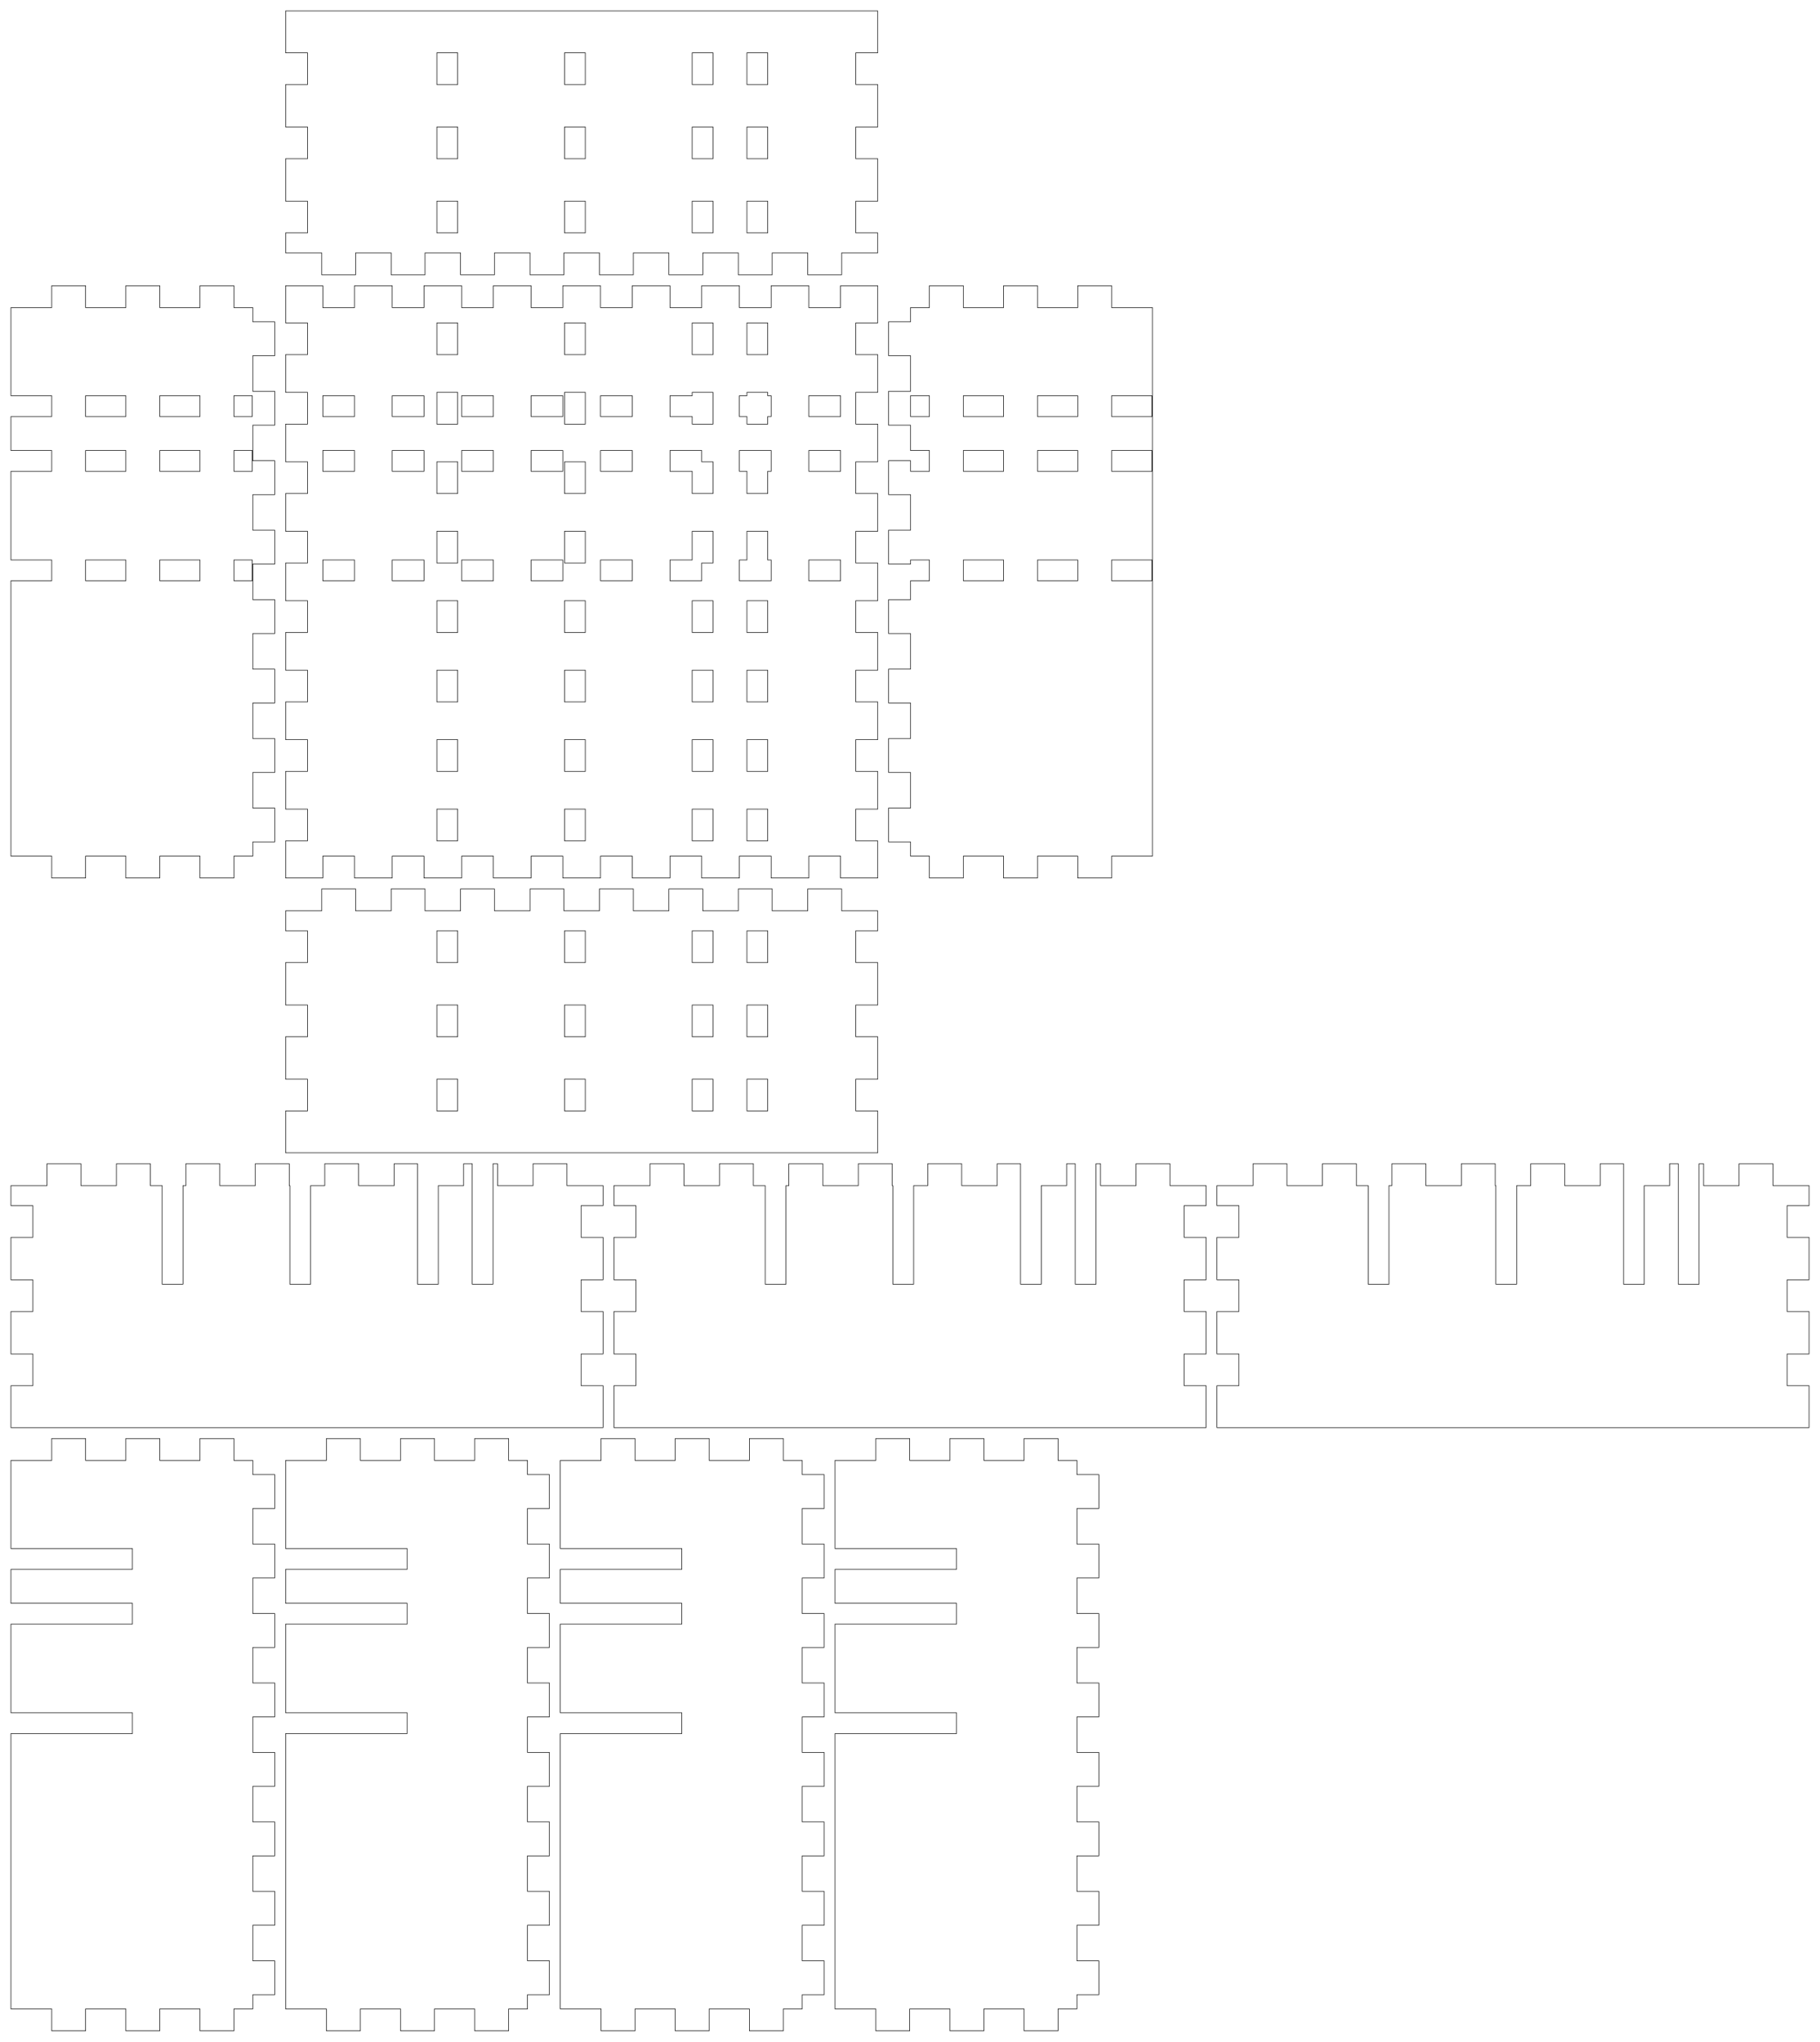 <!-- Created with Inkscape (http://www.inkscape.org/) -->
<svg xmlns:inkscape="http://www.inkscape.org/namespaces/inkscape" xmlns:sodipodi="http://sodipodi.sourceforge.net/DTD/sodipodi-0.dtd" xmlns="http://www.w3.org/2000/svg" xmlns:svg="http://www.w3.org/2000/svg" width="166.3mm" height="186.5mm" viewBox="0 0 166.3 186.5" version="1.1" id="svg5" inkscape:version="1.1.2 (0a00cf5339, 2022-02-04)" sodipodi:docname="blank.svg">
  <sodipodi:namedview id="namedview7" pagecolor="#ffffff" bordercolor="#666666" borderopacity="1.0" inkscape:pageshadow="2" inkscape:pageopacity="0.0" inkscape:pagecheckerboard="0" inkscape:document-units="mm" showgrid="false" inkscape:zoom="0.64052329" inkscape:cx="397.33138" inkscape:cy="561.25984" inkscape:window-width="2086" inkscape:window-height="1376" inkscape:window-x="0" inkscape:window-y="0" inkscape:window-maximized="1" inkscape:current-layer="layer1"/>
  <defs id="defs2"/>
  <g inkscape:label="Layer 1" inkscape:groupmode="layer" id="layer1">
    <path id="piece_001" style="fill:none;stroke:#000000;stroke-width:0.051" d="M 26.1 85.025 L 28.1 85.025 L 28.1 87.925 L 26.1 87.925 L 26.1 91.8 L 28.1 91.8 L 28.1 94.7 L 26.1 94.7 L 26.1 98.575 L 28.1 98.575 L 28.1 101.475 L 26.1 101.475 L 26.1 105.3 L 80.2 105.3 L 80.2 101.475 L 78.2 101.475 L 78.2 98.575 L 80.2 98.575 L 80.2 94.7 L 78.2 94.7 L 78.2 91.8 L 80.2 91.8 L 80.2 87.925 L 78.2 87.925 L 78.2 85.025 L 80.2 85.025 L 80.2 83.2 L 76.906 83.2 L 76.906 81.2 L 73.806 81.2 L 73.806 83.2 L 70.561 83.2 L 70.561 81.2 L 67.461 81.2 L 67.461 83.2 L 64.217 83.2 L 64.217 81.2 L 61.117 81.2 L 61.117 83.2 L 57.872 83.2 L 57.872 81.2 L 54.772 81.2 L 54.772 83.2 L 51.528 83.2 L 51.528 81.2 L 48.428 81.2 L 48.428 83.2 L 45.183 83.2 L 45.183 81.2 L 42.083 81.2 L 42.083 83.2 L 38.839 83.2 L 38.839 81.2 L 35.739 81.2 L 35.739 83.2 L 32.494 83.2 L 32.494 81.2 L 29.394 81.2 L 29.394 83.2 L 26.1 83.2 L 26.1 85.025 Z M 39.917 85.025 L 41.817 85.025 L 41.817 87.925 L 39.917 87.925 L 39.917 85.025 Z M 39.917 91.8 L 41.817 91.8 L 41.817 94.7 L 39.917 94.7 L 39.917 91.8 Z M 39.917 98.575 L 41.817 98.575 L 41.817 101.475 L 39.917 101.475 L 39.917 98.575 Z M 51.583 85.025 L 53.483 85.025 L 53.483 87.925 L 51.583 87.925 L 51.583 85.025 Z M 51.583 91.8 L 53.483 91.8 L 53.483 94.7 L 51.583 94.7 L 51.583 91.8 Z M 51.583 98.575 L 53.483 98.575 L 53.483 101.475 L 51.583 101.475 L 51.583 98.575 Z M 63.25 85.025 L 65.15 85.025 L 65.15 87.925 L 63.25 87.925 L 63.25 85.025 Z M 63.25 91.8 L 65.15 91.8 L 65.15 94.7 L 63.25 94.7 L 63.25 91.8 Z M 63.25 98.575 L 65.15 98.575 L 65.15 101.475 L 63.25 101.475 L 63.25 98.575 Z M 68.25 85.025 L 70.15 85.025 L 70.15 87.925 L 68.25 87.925 L 68.25 85.025 Z M 68.25 91.8 L 70.15 91.8 L 70.15 94.7 L 68.25 94.7 L 68.25 91.8 Z M 68.25 98.575 L 70.15 98.575 L 70.15 101.475 L 68.25 101.475 L 68.25 98.575 Z"/>
    <path id="xdivider_001" style="fill:none;stroke:#000000;stroke-width:0.051" d="M 1 110.125 L 3 110.125 L 3 113.025 L 1 113.025 L 1 116.9 L 3 116.9 L 3 119.8 L 1 119.8 L 1 123.675 L 3 123.675 L 3 126.575 L 1 126.575 L 1 130.4 L 55.1 130.4 L 55.1 126.575 L 53.1 126.575 L 53.1 123.675 L 55.1 123.675 L 55.1 119.8 L 53.1 119.8 L 53.1 116.9 L 55.1 116.9 L 55.1 113.025 L 53.1 113.025 L 53.1 110.125 L 55.1 110.125 L 55.1 108.3 L 51.806 108.3 L 51.806 106.3 L 48.706 106.3 L 48.706 108.3 L 45.461 108.3 L 45.461 106.3 L 45.05 106.3 L 45.05 117.3 L 43.15 117.3 L 43.15 106.3 L 42.361 106.3 L 42.361 108.3 L 40.05 108.3 L 40.05 117.3 L 38.15 117.3 L 38.15 106.3 L 36.017 106.3 L 36.017 108.3 L 32.772 108.3 L 32.772 106.3 L 29.672 106.3 L 29.672 108.3 L 28.383 108.3 L 28.383 117.3 L 26.483 117.3 L 26.483 108.3 L 26.428 108.3 L 26.428 106.3 L 23.328 106.3 L 23.328 108.3 L 20.083 108.3 L 20.083 106.3 L 16.983 106.3 L 16.983 108.3 L 16.717 108.3 L 16.717 117.3 L 14.817 117.3 L 14.817 108.3 L 13.739 108.3 L 13.739 106.3 L 10.639 106.3 L 10.639 108.3 L 7.394 108.3 L 7.394 106.3 L 4.294 106.3 L 4.294 108.3 L 1 108.3 L 1 110.125 Z"/>
    <path id="xdivider_002" style="fill:none;stroke:#000000;stroke-width:0.051" d="M 56.1 110.125 L 58.1 110.125 L 58.1 113.025 L 56.1 113.025 L 56.1 116.9 L 58.1 116.9 L 58.1 119.8 L 56.1 119.8 L 56.1 123.675 L 58.1 123.675 L 58.1 126.575 L 56.1 126.575 L 56.1 130.4 L 110.2 130.4 L 110.2 126.575 L 108.2 126.575 L 108.2 123.675 L 110.2 123.675 L 110.2 119.8 L 108.2 119.8 L 108.2 116.9 L 110.2 116.9 L 110.2 113.025 L 108.2 113.025 L 108.2 110.125 L 110.2 110.125 L 110.2 108.3 L 106.906 108.3 L 106.906 106.3 L 103.806 106.3 L 103.806 108.3 L 100.561 108.3 L 100.561 106.3 L 100.15 106.3 L 100.15 117.3 L 98.25 117.3 L 98.25 106.3 L 97.461 106.3 L 97.461 108.3 L 95.15 108.3 L 95.15 117.3 L 93.25 117.3 L 93.25 106.3 L 91.117 106.3 L 91.117 108.3 L 87.872 108.3 L 87.872 106.3 L 84.772 106.3 L 84.772 108.3 L 83.483 108.3 L 83.483 117.3 L 81.583 117.3 L 81.583 108.3 L 81.528 108.3 L 81.528 106.3 L 78.428 106.3 L 78.428 108.3 L 75.183 108.3 L 75.183 106.3 L 72.083 106.3 L 72.083 108.3 L 71.817 108.3 L 71.817 117.3 L 69.917 117.3 L 69.917 108.3 L 68.839 108.3 L 68.839 106.3 L 65.739 106.3 L 65.739 108.3 L 62.494 108.3 L 62.494 106.3 L 59.394 106.3 L 59.394 108.3 L 56.1 108.3 L 56.1 110.125 Z"/>
    <path id="xdivider_003" style="fill:none;stroke:#000000;stroke-width:0.051" d="M 111.2 110.125 L 113.2 110.125 L 113.2 113.025 L 111.2 113.025 L 111.2 116.9 L 113.2 116.9 L 113.2 119.8 L 111.2 119.8 L 111.2 123.675 L 113.2 123.675 L 113.2 126.575 L 111.2 126.575 L 111.2 130.4 L 165.3 130.4 L 165.3 126.575 L 163.3 126.575 L 163.3 123.675 L 165.3 123.675 L 165.3 119.8 L 163.3 119.8 L 163.3 116.9 L 165.3 116.9 L 165.3 113.025 L 163.3 113.025 L 163.3 110.125 L 165.3 110.125 L 165.3 108.3 L 162.006 108.3 L 162.006 106.3 L 158.906 106.3 L 158.906 108.3 L 155.661 108.3 L 155.661 106.3 L 155.25 106.3 L 155.25 117.3 L 153.35 117.3 L 153.35 106.3 L 152.561 106.3 L 152.561 108.3 L 150.25 108.3 L 150.25 117.3 L 148.35 117.3 L 148.35 106.3 L 146.217 106.3 L 146.217 108.3 L 142.972 108.3 L 142.972 106.3 L 139.872 106.3 L 139.872 108.3 L 138.583 108.3 L 138.583 117.3 L 136.683 117.3 L 136.683 108.3 L 136.628 108.3 L 136.628 106.3 L 133.528 106.3 L 133.528 108.3 L 130.283 108.3 L 130.283 106.3 L 127.183 106.3 L 127.183 108.3 L 126.917 108.3 L 126.917 117.3 L 125.017 117.3 L 125.017 108.3 L 123.939 108.3 L 123.939 106.3 L 120.839 106.3 L 120.839 108.3 L 117.594 108.3 L 117.594 106.3 L 114.494 106.3 L 114.494 108.3 L 111.2 108.3 L 111.2 110.125 Z"/>
    <path id="piece_002" style="fill:none;stroke:#000000;stroke-width:0.051" d="M 1 36.15 L 4.725 36.15 L 4.725 38.05 L 1 38.05 L 1 41.15 L 4.725 41.15 L 4.725 43.05 L 1 43.05 L 1 51.15 L 4.725 51.15 L 4.725 53.05 L 1 53.05 L 1 78.2 L 4.725 78.2 L 4.725 80.2 L 7.825 80.2 L 7.825 78.2 L 11.5 78.2 L 11.5 80.2 L 14.6 80.2 L 14.6 78.2 L 18.275 78.2 L 18.275 80.2 L 21.375 80.2 L 21.375 78.2 L 23.1 78.2 L 23.1 76.906 L 25.1 76.906 L 25.1 73.806 L 23.1 73.806 L 23.1 70.561 L 25.1 70.561 L 25.1 67.461 L 23.1 67.461 L 23.1 64.217 L 25.1 64.217 L 25.1 61.117 L 23.1 61.117 L 23.1 57.872 L 25.1 57.872 L 25.1 54.772 L 23.1 54.772 L 23.1 51.528 L 25.1 51.528 L 25.1 48.428 L 23.1 48.428 L 23.1 45.183 L 25.1 45.183 L 25.1 42.083 L 23.1 42.083 L 23.1 38.839 L 25.1 38.839 L 25.1 35.739 L 23.1 35.739 L 23.1 32.494 L 25.1 32.494 L 25.1 29.394 L 23.1 29.394 L 23.1 28.1 L 21.375 28.1 L 21.375 26.1 L 18.275 26.1 L 18.275 28.1 L 14.6 28.1 L 14.6 26.1 L 11.5 26.1 L 11.5 28.1 L 7.825 28.1 L 7.825 26.1 L 4.725 26.1 L 4.725 28.1 L 1 28.1 L 1 36.15 Z M 14.6 36.15 L 18.275 36.15 L 18.275 38.05 L 14.6 38.05 L 14.6 36.15 Z M 14.6 41.15 L 18.275 41.15 L 18.275 43.05 L 14.6 43.05 L 14.6 41.15 Z M 14.6 51.15 L 18.275 51.15 L 18.275 53.05 L 14.6 53.05 L 14.6 51.15 Z M 21.375 36.15 L 23.05 36.15 L 23.05 38.05 L 21.375 38.05 L 21.375 36.15 Z M 21.375 41.15 L 23.05 41.15 L 23.05 43.05 L 21.375 43.05 L 21.375 41.15 Z M 21.375 51.15 L 23.05 51.15 L 23.05 53.05 L 21.375 53.05 L 21.375 51.15 Z M 7.825 36.15 L 11.5 36.15 L 11.5 38.05 L 7.825 38.05 L 7.825 36.15 Z M 7.825 41.15 L 11.5 41.15 L 11.5 43.05 L 7.825 43.05 L 7.825 41.15 Z M 7.825 51.15 L 11.5 51.15 L 11.5 53.05 L 7.825 53.05 L 7.825 51.15 Z"/>
    <path id="ydivider_001" style="fill:none;stroke:#000000;stroke-width:0.051" d="M 1 141.45 L 12.1 141.45 L 12.1 143.35 L 1 143.35 L 1 146.45 L 12.1 146.45 L 12.1 148.35 L 1 148.35 L 1 156.45 L 12.1 156.45 L 12.1 158.35 L 1 158.35 L 1 183.5 L 4.725 183.5 L 4.725 185.5 L 7.825 185.5 L 7.825 183.5 L 11.5 183.5 L 11.5 185.5 L 14.6 185.5 L 14.6 183.5 L 18.275 183.5 L 18.275 185.5 L 21.375 185.5 L 21.375 183.5 L 23.1 183.5 L 23.1 182.206 L 25.1 182.206 L 25.1 179.106 L 23.1 179.106 L 23.1 175.861 L 25.1 175.861 L 25.1 172.761 L 23.1 172.761 L 23.1 169.517 L 25.1 169.517 L 25.1 166.417 L 23.1 166.417 L 23.1 163.172 L 25.1 163.172 L 25.1 160.072 L 23.1 160.072 L 23.1 156.828 L 25.1 156.828 L 25.1 153.728 L 23.1 153.728 L 23.1 150.483 L 25.1 150.483 L 25.1 147.383 L 23.1 147.383 L 23.1 144.139 L 25.1 144.139 L 25.1 141.039 L 23.1 141.039 L 23.1 137.794 L 25.1 137.794 L 25.1 134.694 L 23.1 134.694 L 23.1 133.4 L 21.375 133.4 L 21.375 131.4 L 18.275 131.4 L 18.275 133.4 L 14.6 133.4 L 14.6 131.4 L 11.5 131.4 L 11.5 133.4 L 7.825 133.4 L 7.825 131.4 L 4.725 131.4 L 4.725 133.4 L 1 133.4 L 1 141.45 Z"/>
    <path id="ydivider_002" style="fill:none;stroke:#000000;stroke-width:0.051" d="M 26.1 141.45 L 37.2 141.45 L 37.2 143.35 L 26.1 143.35 L 26.1 146.45 L 37.2 146.45 L 37.2 148.35 L 26.1 148.35 L 26.1 156.45 L 37.2 156.45 L 37.2 158.35 L 26.1 158.35 L 26.1 183.5 L 29.825 183.5 L 29.825 185.5 L 32.925 185.5 L 32.925 183.5 L 36.6 183.5 L 36.6 185.5 L 39.7 185.5 L 39.7 183.5 L 43.375 183.5 L 43.375 185.5 L 46.475 185.5 L 46.475 183.5 L 48.2 183.5 L 48.2 182.206 L 50.2 182.206 L 50.2 179.106 L 48.2 179.106 L 48.2 175.861 L 50.2 175.861 L 50.2 172.761 L 48.2 172.761 L 48.2 169.517 L 50.2 169.517 L 50.2 166.417 L 48.2 166.417 L 48.2 163.172 L 50.2 163.172 L 50.2 160.072 L 48.2 160.072 L 48.2 156.828 L 50.2 156.828 L 50.2 153.728 L 48.2 153.728 L 48.2 150.483 L 50.2 150.483 L 50.2 147.383 L 48.2 147.383 L 48.2 144.139 L 50.2 144.139 L 50.2 141.039 L 48.2 141.039 L 48.2 137.794 L 50.2 137.794 L 50.2 134.694 L 48.2 134.694 L 48.2 133.4 L 46.475 133.4 L 46.475 131.4 L 43.375 131.4 L 43.375 133.4 L 39.7 133.4 L 39.7 131.4 L 36.6 131.4 L 36.6 133.4 L 32.925 133.4 L 32.925 131.4 L 29.825 131.4 L 29.825 133.4 L 26.1 133.4 L 26.1 141.45 Z"/>
    <path id="ydivider_003" style="fill:none;stroke:#000000;stroke-width:0.051" d="M 51.2 141.45 L 62.3 141.45 L 62.3 143.35 L 51.2 143.35 L 51.2 146.45 L 62.3 146.45 L 62.3 148.35 L 51.2 148.35 L 51.2 156.45 L 62.3 156.45 L 62.3 158.35 L 51.2 158.35 L 51.2 183.5 L 54.925 183.5 L 54.925 185.5 L 58.025 185.5 L 58.025 183.5 L 61.7 183.5 L 61.7 185.5 L 64.8 185.5 L 64.8 183.5 L 68.475 183.5 L 68.475 185.5 L 71.575 185.5 L 71.575 183.5 L 73.3 183.5 L 73.3 182.206 L 75.3 182.206 L 75.3 179.106 L 73.3 179.106 L 73.3 175.861 L 75.3 175.861 L 75.3 172.761 L 73.3 172.761 L 73.3 169.517 L 75.3 169.517 L 75.3 166.417 L 73.3 166.417 L 73.3 163.172 L 75.3 163.172 L 75.3 160.072 L 73.3 160.072 L 73.3 156.828 L 75.3 156.828 L 75.3 153.728 L 73.3 153.728 L 73.3 150.483 L 75.3 150.483 L 75.3 147.383 L 73.3 147.383 L 73.3 144.139 L 75.3 144.139 L 75.3 141.039 L 73.3 141.039 L 73.3 137.794 L 75.3 137.794 L 75.3 134.694 L 73.3 134.694 L 73.3 133.4 L 71.575 133.4 L 71.575 131.4 L 68.475 131.4 L 68.475 133.4 L 64.8 133.4 L 64.8 131.4 L 61.7 131.4 L 61.7 133.4 L 58.025 133.4 L 58.025 131.4 L 54.925 131.4 L 54.925 133.4 L 51.2 133.4 L 51.2 141.45 Z"/>
    <path id="ydivider_004" style="fill:none;stroke:#000000;stroke-width:0.051" d="M 76.3 141.45 L 87.4 141.45 L 87.4 143.35 L 76.3 143.35 L 76.3 146.45 L 87.4 146.45 L 87.4 148.35 L 76.3 148.35 L 76.3 156.45 L 87.4 156.45 L 87.4 158.35 L 76.3 158.35 L 76.3 183.5 L 80.025 183.5 L 80.025 185.5 L 83.125 185.5 L 83.125 183.5 L 86.8 183.5 L 86.8 185.5 L 89.9 185.5 L 89.9 183.5 L 93.575 183.5 L 93.575 185.5 L 96.675 185.5 L 96.675 183.5 L 98.4 183.5 L 98.4 182.206 L 100.4 182.206 L 100.4 179.106 L 98.4 179.106 L 98.4 175.861 L 100.4 175.861 L 100.4 172.761 L 98.4 172.761 L 98.4 169.517 L 100.4 169.517 L 100.4 166.417 L 98.4 166.417 L 98.4 163.172 L 100.4 163.172 L 100.4 160.072 L 98.4 160.072 L 98.4 156.828 L 100.4 156.828 L 100.4 153.728 L 98.4 153.728 L 98.4 150.483 L 100.4 150.483 L 100.4 147.383 L 98.4 147.383 L 98.4 144.139 L 100.4 144.139 L 100.4 141.039 L 98.4 141.039 L 98.4 137.794 L 100.4 137.794 L 100.4 134.694 L 98.4 134.694 L 98.4 133.4 L 96.675 133.4 L 96.675 131.4 L 93.575 131.4 L 93.575 133.4 L 89.9 133.4 L 89.9 131.4 L 86.8 131.4 L 86.8 133.4 L 83.125 133.4 L 83.125 131.4 L 80.025 131.4 L 80.025 133.4 L 76.3 133.4 L 76.3 141.45 Z"/>
    <path id="piece_003" style="fill:none;stroke:#000000;stroke-width:0.051" d="M 26.1 29.494 L 28.1 29.494 L 28.1 32.394 L 26.1 32.394 L 26.1 35.839 L 28.1 35.839 L 28.1 38.739 L 26.1 38.739 L 26.1 42.183 L 28.1 42.183 L 28.1 45.083 L 26.1 45.083 L 26.1 48.528 L 28.1 48.528 L 28.1 51.428 L 26.1 51.428 L 26.1 54.872 L 28.1 54.872 L 28.1 57.772 L 26.1 57.772 L 26.1 61.217 L 28.1 61.217 L 28.1 64.117 L 26.1 64.117 L 26.1 67.561 L 28.1 67.561 L 28.1 70.461 L 26.1 70.461 L 26.1 73.906 L 28.1 73.906 L 28.1 76.806 L 26.1 76.806 L 26.1 80.2 L 29.494 80.2 L 29.494 78.2 L 32.394 78.2 L 32.394 80.2 L 35.839 80.2 L 35.839 78.2 L 38.739 78.2 L 38.739 80.2 L 42.183 80.2 L 42.183 78.2 L 45.083 78.2 L 45.083 80.2 L 48.528 80.2 L 48.528 78.2 L 51.428 78.2 L 51.428 80.2 L 54.872 80.2 L 54.872 78.2 L 57.772 78.2 L 57.772 80.2 L 61.217 80.2 L 61.217 78.2 L 64.117 78.2 L 64.117 80.2 L 67.561 80.2 L 67.561 78.2 L 70.461 78.2 L 70.461 80.2 L 73.906 80.2 L 73.906 78.2 L 76.806 78.2 L 76.806 80.2 L 80.2 80.2 L 80.2 76.806 L 78.2 76.806 L 78.2 73.906 L 80.2 73.906 L 80.2 70.461 L 78.2 70.461 L 78.2 67.561 L 80.2 67.561 L 80.2 64.117 L 78.2 64.117 L 78.2 61.217 L 80.2 61.217 L 80.2 57.772 L 78.2 57.772 L 78.2 54.872 L 80.2 54.872 L 80.2 51.428 L 78.2 51.428 L 78.2 48.528 L 80.2 48.528 L 80.2 45.083 L 78.2 45.083 L 78.2 42.183 L 80.2 42.183 L 80.2 38.739 L 78.2 38.739 L 78.2 35.839 L 80.2 35.839 L 80.2 32.394 L 78.2 32.394 L 78.2 29.494 L 80.2 29.494 L 80.2 26.1 L 76.806 26.1 L 76.806 28.1 L 73.906 28.1 L 73.906 26.1 L 70.461 26.1 L 70.461 28.1 L 67.561 28.1 L 67.561 26.1 L 64.117 26.1 L 64.117 28.1 L 61.217 28.1 L 61.217 26.1 L 57.772 26.1 L 57.772 28.1 L 54.872 28.1 L 54.872 26.1 L 51.428 26.1 L 51.428 28.1 L 48.528 28.1 L 48.528 26.1 L 45.083 26.1 L 45.083 28.1 L 42.183 28.1 L 42.183 26.1 L 38.739 26.1 L 38.739 28.1 L 35.839 28.1 L 35.839 26.1 L 32.394 26.1 L 32.394 28.1 L 29.494 28.1 L 29.494 26.1 L 26.1 26.1 L 26.1 29.494 Z M 29.494 36.15 L 32.394 36.15 L 32.394 38.05 L 29.494 38.05 L 29.494 36.15 Z M 29.494 41.15 L 32.394 41.15 L 32.394 43.05 L 29.494 43.05 L 29.494 41.15 Z M 29.494 51.15 L 32.394 51.15 L 32.394 53.05 L 29.494 53.05 L 29.494 51.15 Z M 35.839 36.15 L 38.739 36.15 L 38.739 38.05 L 35.839 38.05 L 35.839 36.15 Z M 35.839 41.15 L 38.739 41.15 L 38.739 43.05 L 35.839 43.05 L 35.839 41.15 Z M 35.839 51.15 L 38.739 51.15 L 38.739 53.05 L 35.839 53.05 L 35.839 51.15 Z M 39.917 29.494 L 41.817 29.494 L 41.817 32.394 L 39.917 32.394 L 39.917 29.494 Z M 39.917 35.839 L 41.817 35.839 L 41.817 38.739 L 39.917 38.739 L 39.917 35.839 Z M 39.917 42.183 L 41.817 42.183 L 41.817 45.083 L 39.917 45.083 L 39.917 42.183 Z M 39.917 48.528 L 41.817 48.528 L 41.817 51.428 L 39.917 51.428 L 39.917 48.528 Z M 39.917 54.872 L 41.817 54.872 L 41.817 57.772 L 39.917 57.772 L 39.917 54.872 Z M 39.917 61.217 L 41.817 61.217 L 41.817 64.117 L 39.917 64.117 L 39.917 61.217 Z M 39.917 67.561 L 41.817 67.561 L 41.817 70.461 L 39.917 70.461 L 39.917 67.561 Z M 39.917 73.906 L 41.817 73.906 L 41.817 76.806 L 39.917 76.806 L 39.917 73.906 Z M 42.183 36.15 L 45.083 36.15 L 45.083 38.05 L 42.183 38.05 L 42.183 36.15 Z M 42.183 41.15 L 45.083 41.15 L 45.083 43.05 L 42.183 43.05 L 42.183 41.15 Z M 42.183 51.15 L 45.083 51.15 L 45.083 53.05 L 42.183 53.05 L 42.183 51.15 Z M 48.528 36.15 L 51.428 36.15 L 51.428 38.05 L 48.528 38.05 L 48.528 36.15 Z M 48.528 41.15 L 51.428 41.15 L 51.428 43.05 L 48.528 43.05 L 48.528 41.15 Z M 48.528 51.15 L 51.428 51.15 L 51.428 53.05 L 48.528 53.05 L 48.528 51.15 Z M 51.583 29.494 L 53.483 29.494 L 53.483 32.394 L 51.583 32.394 L 51.583 29.494 Z M 51.583 35.839 L 53.483 35.839 L 53.483 38.739 L 51.583 38.739 L 51.583 35.839 Z M 51.583 42.183 L 53.483 42.183 L 53.483 45.083 L 51.583 45.083 L 51.583 42.183 Z M 51.583 48.528 L 53.483 48.528 L 53.483 51.428 L 51.583 51.428 L 51.583 48.528 Z M 51.583 54.872 L 53.483 54.872 L 53.483 57.772 L 51.583 57.772 L 51.583 54.872 Z M 51.583 61.217 L 53.483 61.217 L 53.483 64.117 L 51.583 64.117 L 51.583 61.217 Z M 51.583 67.561 L 53.483 67.561 L 53.483 70.461 L 51.583 70.461 L 51.583 67.561 Z M 51.583 73.906 L 53.483 73.906 L 53.483 76.806 L 51.583 76.806 L 51.583 73.906 Z M 54.872 36.15 L 57.772 36.15 L 57.772 38.05 L 54.872 38.05 L 54.872 36.15 Z M 54.872 41.15 L 57.772 41.15 L 57.772 43.05 L 54.872 43.05 L 54.872 41.15 Z M 54.872 51.15 L 57.772 51.15 L 57.772 53.05 L 54.872 53.05 L 54.872 51.15 Z M 61.217 36.15 L 63.25 36.15 L 63.25 35.839 L 65.15 35.839 L 65.15 38.739 L 63.25 38.739 L 63.25 38.05 L 61.217 38.05 L 61.217 36.15 Z M 61.217 41.15 L 64.117 41.15 L 64.117 42.183 L 65.15 42.183 L 65.15 45.083 L 63.25 45.083 L 63.25 43.05 L 61.217 43.05 L 61.217 41.15 Z M 61.217 51.15 L 63.25 51.15 L 63.25 48.528 L 65.15 48.528 L 65.15 51.428 L 64.117 51.428 L 64.117 53.05 L 61.217 53.05 L 61.217 51.15 Z M 63.25 29.494 L 65.15 29.494 L 65.15 32.394 L 63.25 32.394 L 63.25 29.494 Z M 63.25 54.872 L 65.15 54.872 L 65.15 57.772 L 63.25 57.772 L 63.25 54.872 Z M 63.25 61.217 L 65.15 61.217 L 65.15 64.117 L 63.25 64.117 L 63.25 61.217 Z M 63.25 67.561 L 65.15 67.561 L 65.15 70.461 L 63.25 70.461 L 63.25 67.561 Z M 63.25 73.906 L 65.15 73.906 L 65.15 76.806 L 63.25 76.806 L 63.25 73.906 Z M 67.561 36.15 L 68.25 36.15 L 68.25 35.839 L 70.15 35.839 L 70.15 36.15 L 70.461 36.15 L 70.461 38.05 L 70.15 38.05 L 70.15 38.739 L 68.25 38.739 L 68.25 38.05 L 67.561 38.05 L 67.561 36.15 Z M 67.561 41.15 L 70.461 41.15 L 70.461 43.05 L 70.15 43.05 L 70.15 45.083 L 68.25 45.083 L 68.25 43.05 L 67.561 43.05 L 67.561 41.15 Z M 67.561 51.15 L 68.25 51.15 L 68.25 48.528 L 70.15 48.528 L 70.15 51.15 L 70.461 51.15 L 70.461 53.05 L 67.561 53.05 L 67.561 51.15 Z M 68.25 29.494 L 70.15 29.494 L 70.15 32.394 L 68.25 32.394 L 68.25 29.494 Z M 68.25 54.872 L 70.15 54.872 L 70.15 57.772 L 68.25 57.772 L 68.25 54.872 Z M 68.25 61.217 L 70.15 61.217 L 70.15 64.117 L 68.25 64.117 L 68.25 61.217 Z M 68.25 67.561 L 70.15 67.561 L 70.15 70.461 L 68.25 70.461 L 68.25 67.561 Z M 68.25 73.906 L 70.15 73.906 L 70.15 76.806 L 68.25 76.806 L 68.25 73.906 Z M 73.906 36.15 L 76.806 36.15 L 76.806 38.05 L 73.906 38.05 L 73.906 36.15 Z M 73.906 41.15 L 76.806 41.15 L 76.806 43.05 L 73.906 43.05 L 73.906 41.15 Z M 73.906 51.15 L 76.806 51.15 L 76.806 53.05 L 73.906 53.05 L 73.906 51.15 Z"/>
    <path id="piece_004" style="fill:none;stroke:#000000;stroke-width:0.051" d="M 83.2 29.394 L 81.2 29.394 L 81.2 32.494 L 83.2 32.494 L 83.2 35.739 L 81.2 35.739 L 81.2 38.839 L 83.2 38.839 L 83.2 41.15 L 84.925 41.15 L 84.925 43.05 L 83.2 43.05 L 83.2 42.083 L 81.2 42.083 L 81.2 45.183 L 83.2 45.183 L 83.2 48.428 L 81.2 48.428 L 81.2 51.528 L 83.2 51.528 L 83.2 51.15 L 84.925 51.15 L 84.925 53.05 L 83.2 53.05 L 83.2 54.772 L 81.2 54.772 L 81.2 57.872 L 83.2 57.872 L 83.2 61.117 L 81.2 61.117 L 81.2 64.217 L 83.2 64.217 L 83.2 67.461 L 81.2 67.461 L 81.2 70.561 L 83.2 70.561 L 83.2 73.806 L 81.2 73.806 L 81.2 76.906 L 83.2 76.906 L 83.2 78.2 L 84.925 78.2 L 84.925 80.2 L 88.025 80.2 L 88.025 78.2 L 91.7 78.2 L 91.7 80.2 L 94.8 80.2 L 94.8 78.2 L 98.475 78.2 L 98.475 80.2 L 101.575 80.2 L 101.575 78.2 L 105.3 78.2 L 105.3 28.1 L 101.575 28.1 L 101.575 26.1 L 98.475 26.1 L 98.475 28.1 L 94.8 28.1 L 94.8 26.1 L 91.7 26.1 L 91.7 28.1 L 88.025 28.1 L 88.025 26.1 L 84.925 26.1 L 84.925 28.1 L 83.2 28.1 L 83.2 29.394 Z M 101.575 36.15 L 105.25 36.15 L 105.25 38.05 L 101.575 38.05 L 101.575 36.15 Z M 101.575 41.15 L 105.25 41.15 L 105.25 43.05 L 101.575 43.05 L 101.575 41.15 Z M 101.575 51.15 L 105.25 51.15 L 105.25 53.05 L 101.575 53.05 L 101.575 51.15 Z M 83.2 36.15 L 84.925 36.15 L 84.925 38.05 L 83.2 38.05 L 83.2 36.15 Z M 88.025 36.15 L 91.7 36.15 L 91.7 38.05 L 88.025 38.05 L 88.025 36.15 Z M 88.025 41.15 L 91.7 41.15 L 91.7 43.05 L 88.025 43.05 L 88.025 41.15 Z M 88.025 51.15 L 91.7 51.15 L 91.7 53.05 L 88.025 53.05 L 88.025 51.15 Z M 94.8 36.15 L 98.475 36.15 L 98.475 38.05 L 94.8 38.05 L 94.8 36.15 Z M 94.8 41.15 L 98.475 41.15 L 98.475 43.05 L 94.8 43.05 L 94.8 41.15 Z M 94.8 51.15 L 98.475 51.15 L 98.475 53.05 L 94.8 53.05 L 94.8 51.15 Z"/>
    <path id="piece_005" style="fill:none;stroke:#000000;stroke-width:0.051" d="M 26.1 4.825 L 28.1 4.825 L 28.1 7.725 L 26.1 7.725 L 26.1 11.6 L 28.1 11.6 L 28.1 14.5 L 26.1 14.5 L 26.1 18.375 L 28.1 18.375 L 28.1 21.275 L 26.1 21.275 L 26.1 23.1 L 29.394 23.1 L 29.394 25.1 L 32.494 25.1 L 32.494 23.1 L 35.739 23.1 L 35.739 25.1 L 38.839 25.1 L 38.839 23.1 L 42.083 23.1 L 42.083 25.1 L 45.183 25.1 L 45.183 23.1 L 48.428 23.1 L 48.428 25.1 L 51.528 25.1 L 51.528 23.1 L 54.772 23.1 L 54.772 25.1 L 57.872 25.1 L 57.872 23.1 L 61.117 23.1 L 61.117 25.1 L 64.217 25.1 L 64.217 23.1 L 67.461 23.1 L 67.461 25.1 L 70.561 25.1 L 70.561 23.1 L 73.806 23.1 L 73.806 25.1 L 76.906 25.1 L 76.906 23.1 L 80.2 23.1 L 80.2 21.275 L 78.2 21.275 L 78.2 18.375 L 80.2 18.375 L 80.2 14.5 L 78.2 14.5 L 78.2 11.6 L 80.2 11.6 L 80.2 7.725 L 78.2 7.725 L 78.2 4.825 L 80.2 4.825 L 80.2 1 L 26.1 1 L 26.1 4.825 Z M 39.917 11.6 L 41.817 11.6 L 41.817 14.5 L 39.917 14.5 L 39.917 11.6 Z M 39.917 18.375 L 41.817 18.375 L 41.817 21.275 L 39.917 21.275 L 39.917 18.375 Z M 39.917 4.825 L 41.817 4.825 L 41.817 7.725 L 39.917 7.725 L 39.917 4.825 Z M 51.583 11.6 L 53.483 11.6 L 53.483 14.5 L 51.583 14.5 L 51.583 11.6 Z M 51.583 18.375 L 53.483 18.375 L 53.483 21.275 L 51.583 21.275 L 51.583 18.375 Z M 51.583 4.825 L 53.483 4.825 L 53.483 7.725 L 51.583 7.725 L 51.583 4.825 Z M 63.25 11.6 L 65.15 11.6 L 65.15 14.5 L 63.25 14.5 L 63.25 11.6 Z M 63.25 18.375 L 65.15 18.375 L 65.15 21.275 L 63.25 21.275 L 63.25 18.375 Z M 63.25 4.825 L 65.15 4.825 L 65.15 7.725 L 63.25 7.725 L 63.25 4.825 Z M 68.25 11.6 L 70.15 11.6 L 70.15 14.5 L 68.25 14.5 L 68.25 11.6 Z M 68.25 18.375 L 70.15 18.375 L 70.15 21.275 L 68.25 21.275 L 68.25 18.375 Z M 68.25 4.825 L 70.15 4.825 L 70.15 7.725 L 68.25 7.725 L 68.25 4.825 Z"/>
  </g>
</svg>